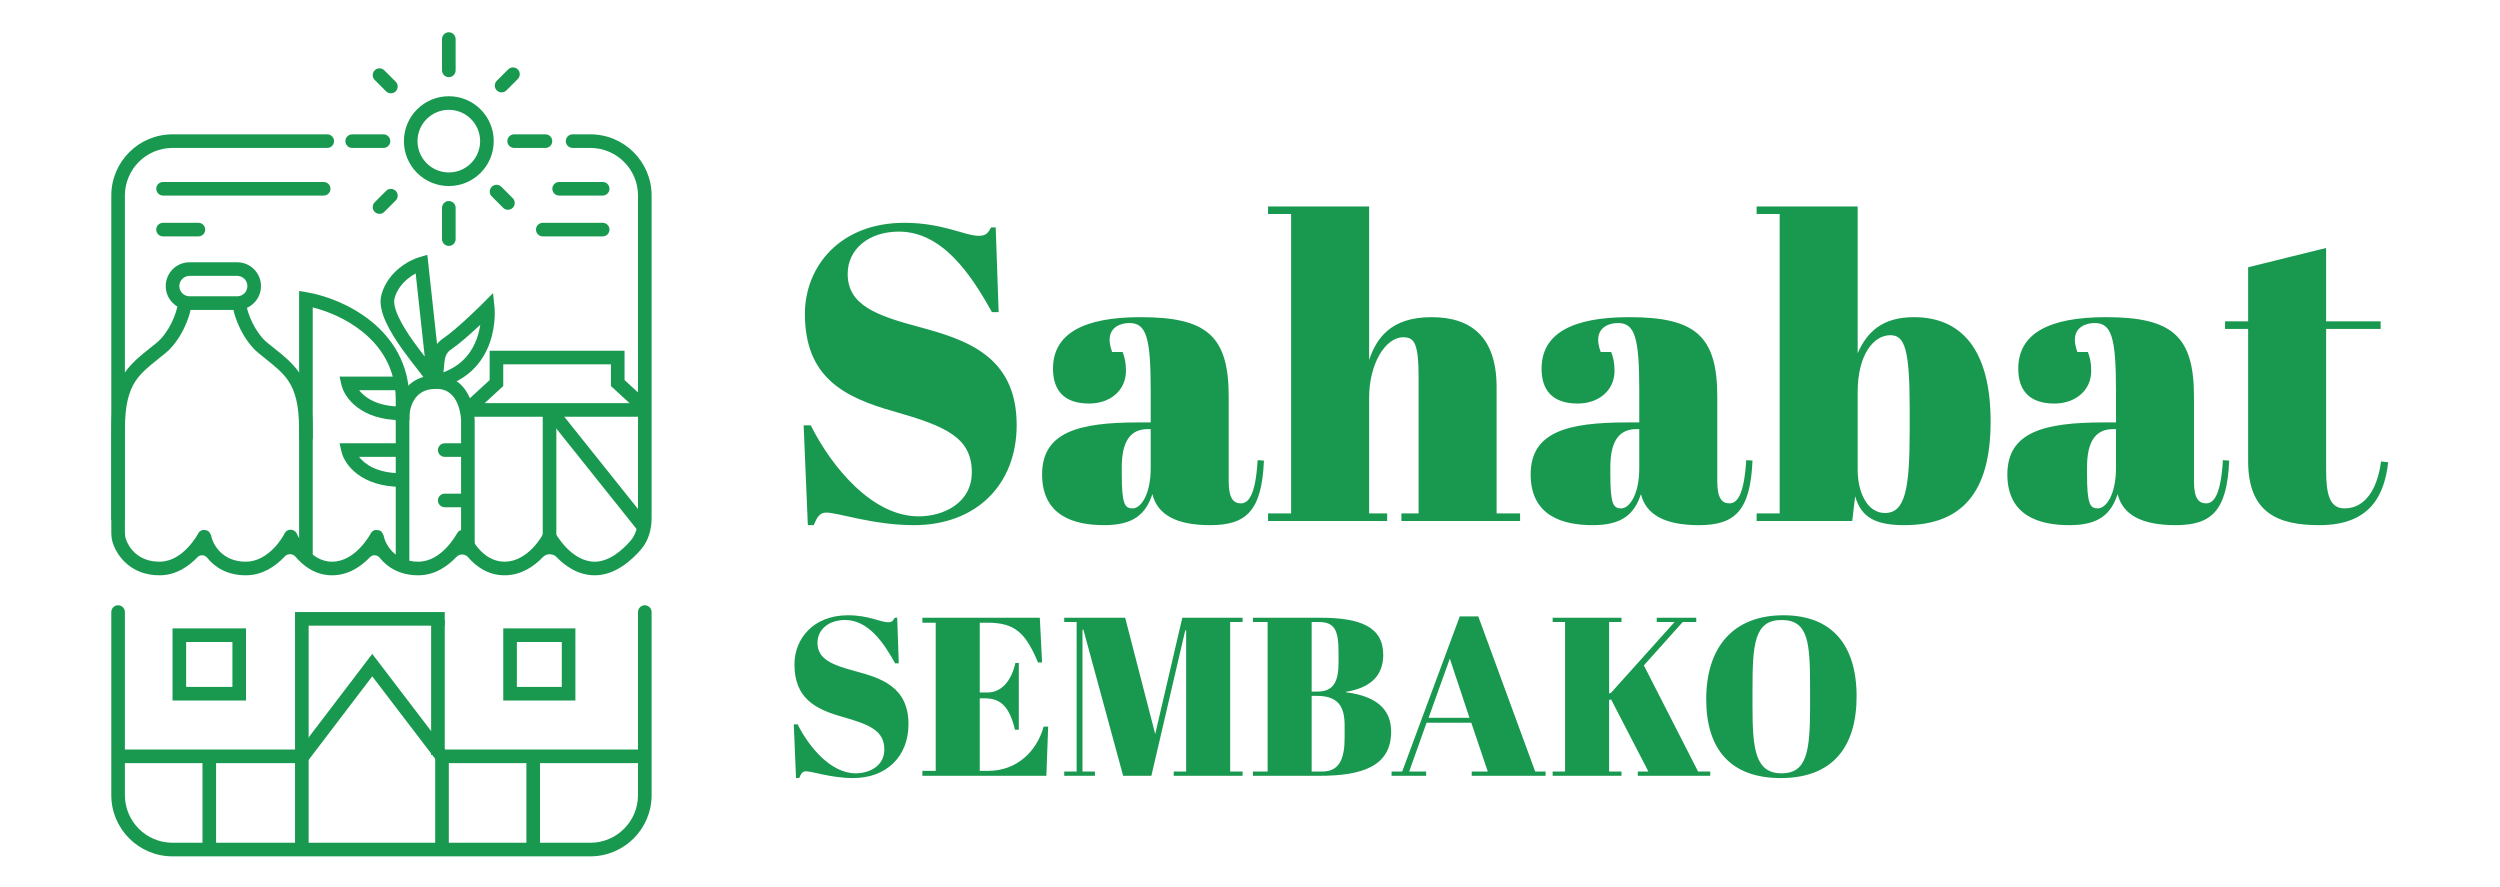 <svg width="1550" height="550" viewBox="0 0 1550 550" fill="none" xmlns="http://www.w3.org/2000/svg">
<path fill-rule="evenodd" clip-rule="evenodd" d="M69 121.259C69 100.288 86.001 83.287 106.972 83.287H202.89C205.22 83.287 207.109 85.176 207.109 87.506V87.506C207.109 89.837 205.22 91.725 202.89 91.725H106.972C90.661 91.725 77.438 104.948 77.438 121.259V329.538C77.438 331.485 77.572 332.972 78.012 334.218C80.062 340.023 85.981 348.249 98.936 348.249C106.086 348.249 111.987 344.198 116.363 339.6C118.514 337.341 120.178 335.068 121.308 333.36C121.87 332.51 122.294 331.808 122.577 331.325C122.71 331.098 122.812 330.919 122.89 330.781L122.911 330.745C122.944 330.687 122.991 330.604 123.032 330.535L123.033 330.533C123.048 330.507 123.109 330.404 123.187 330.289L123.188 330.287C123.206 330.261 123.364 330.022 123.602 329.766C123.681 329.683 123.883 329.491 124.009 329.383C124.13 329.289 124.389 329.123 124.665 328.967C125.02 328.766 125.409 328.626 125.818 328.602C126.411 328.568 127.204 328.621 127.922 328.77C128.662 328.923 129.315 329.347 129.771 329.949C130.295 330.642 130.732 331.452 130.842 331.87C131.836 337.232 137.489 348.249 152.41 348.249C159.602 348.249 165.516 344.288 169.867 339.781C172.01 337.561 173.664 335.317 174.776 333.611C175.331 332.76 175.738 332.063 175.994 331.593C176.091 331.414 176.16 331.281 176.203 331.194C176.21 331.176 176.217 331.157 176.224 331.139C176.535 330.319 177.589 328.577 179.891 328.425C181.505 328.318 182.572 329.156 182.765 329.307L182.773 329.314C183.112 329.58 183.333 329.838 183.418 329.941C183.608 330.169 183.732 330.369 183.766 330.424C183.819 330.509 183.86 330.581 183.883 330.622C183.956 330.754 184.023 330.891 184.05 330.946L184.053 330.953C184.173 331.199 184.177 331.212 184.337 331.537C184.569 332.01 184.918 332.7 185.387 333.537C186.331 335.222 187.745 337.471 189.636 339.708C193.466 344.239 198.826 348.249 205.885 348.249C213.035 348.249 218.936 344.198 223.312 339.6C225.463 337.341 227.127 335.068 228.257 333.36C228.819 332.51 229.243 331.808 229.526 331.325C229.668 331.082 229.774 330.895 229.855 330.754L229.859 330.746C229.892 330.688 229.94 330.604 229.981 330.535L229.982 330.532C229.998 330.507 230.058 330.404 230.136 330.289L230.137 330.287C230.155 330.26 230.313 330.022 230.551 329.766C230.63 329.683 230.832 329.491 230.958 329.383C231.079 329.289 231.338 329.123 231.614 328.967C231.969 328.766 232.358 328.626 232.766 328.602C233.36 328.568 234.153 328.621 234.871 328.77C235.611 328.923 236.264 329.347 236.72 329.949C237.244 330.642 237.681 331.452 237.791 331.87C238.785 337.232 244.438 348.249 259.359 348.249C266.508 348.249 272.408 344.194 276.784 339.593C278.935 337.332 280.599 335.058 281.73 333.349C282.293 332.499 282.718 331.797 283.003 331.312C283.124 331.106 283.218 330.943 283.295 330.808L283.338 330.734C283.371 330.675 283.427 330.579 283.477 330.496C283.49 330.475 283.567 330.346 283.671 330.2C283.675 330.195 283.891 329.876 284.236 329.554C284.347 329.454 284.636 329.225 284.817 329.1C285 328.991 285.395 328.817 285.799 328.672C286.25 328.511 286.731 328.445 287.204 328.521C287.826 328.622 288.586 328.847 289.215 329.129C289.781 329.382 290.244 329.814 290.562 330.347C290.9 330.913 291.184 331.543 291.266 331.87C291.232 331.688 291.194 331.551 291.181 331.506C291.163 331.444 291.148 331.396 291.14 331.37C291.123 331.319 291.111 331.286 291.11 331.282V331.282C291.11 331.282 291.11 331.282 291.11 331.282C291.112 331.289 291.12 331.309 291.133 331.342C291.175 331.444 291.249 331.619 291.359 331.859C291.578 332.337 291.918 333.034 292.382 333.876C293.316 335.568 294.716 337.78 296.592 339.962C300.374 344.363 305.718 348.249 312.834 348.249C320.026 348.249 325.939 344.288 330.29 339.781C332.434 337.561 334.088 335.317 335.2 333.611C335.754 332.76 336.161 332.063 336.417 331.593C336.516 331.413 336.585 331.279 336.628 331.192C336.678 331.054 336.738 330.912 336.809 330.768C337.383 329.604 338.633 328.51 340.379 328.421C341.643 328.357 342.532 328.876 342.774 329.022C343.12 329.231 343.359 329.443 343.467 329.544C343.694 329.754 343.848 329.944 343.897 330.006C343.967 330.092 344.021 330.166 344.053 330.21C344.158 330.358 344.252 330.508 344.287 330.564C344.337 330.643 344.412 330.764 344.492 330.894C344.549 330.988 344.61 331.086 344.664 331.174C344.966 331.661 345.41 332.364 345.994 333.215C347.166 334.927 348.886 337.216 351.093 339.497C355.594 344.148 361.607 348.249 368.757 348.249C377.438 348.249 385.458 341.556 390.901 335.317C394.114 331.635 395.562 326.569 395.562 321.043V121.259C395.562 104.948 382.339 91.725 366.028 91.725H355.016C352.686 91.725 350.797 89.837 350.797 87.506V87.506C350.797 85.176 352.686 83.287 355.016 83.287H366.028C386.999 83.287 404 100.288 404 121.259V321.043C404 327.925 402.203 335.199 397.259 340.865C391.63 347.316 381.418 356.688 368.757 356.688C358.273 356.688 350.203 350.711 345.03 345.365V345.365C342.756 343.016 338.829 343.053 336.574 345.42C336.504 345.494 336.432 345.568 336.361 345.642C331.242 350.945 323.276 356.688 312.834 356.688C302.315 356.688 294.84 350.87 290.192 345.462V345.462C288.367 343.338 284.962 343.221 283.041 345.258C282.994 345.308 282.946 345.358 282.898 345.409C277.811 350.757 269.845 356.688 259.359 356.688C247.665 356.688 240.029 351.593 235.373 345.769C233.912 343.942 231.037 343.724 229.425 345.418V345.418C224.336 350.765 216.369 356.688 205.885 356.688C195.31 356.688 187.811 350.62 183.191 345.155V345.155C181.508 343.163 178.338 343.071 176.563 344.981C176.359 345.201 176.15 345.422 175.938 345.642C170.818 350.945 162.853 356.688 152.41 356.688C140.716 356.688 133.08 351.593 128.424 345.769C126.963 343.942 124.088 343.724 122.476 345.418V345.418C117.387 350.765 109.42 356.688 98.936 356.688C81.376 356.688 72.914 345.122 70.056 337.028C69.122 334.385 69 331.717 69 329.538V121.259ZM184.387 332.639C184.387 332.708 184.387 332.865 184.364 333.08C184.378 332.95 184.387 332.801 184.387 332.639ZM237.24 334.838C237.241 334.836 237.241 334.836 237.24 334.838V334.838V334.838ZM344.811 332.639C344.811 332.729 344.809 332.905 344.781 333.138C344.798 332.995 344.811 332.826 344.811 332.639ZM73.219 375.252C75.549 375.252 77.438 377.141 77.438 379.471V492.966C77.438 509.277 90.661 522.5 106.972 522.5H366.028C382.339 522.5 395.562 509.277 395.562 492.966V379.471C395.562 377.141 397.451 375.252 399.781 375.252V375.252C402.111 375.252 404 377.141 404 379.471V492.966C404 513.938 386.999 530.938 366.028 530.938H106.972C86.001 530.938 69 513.938 69 492.966V379.471C69 377.141 70.889 375.252 73.219 375.252V375.252Z" fill="#199950"/>
<path fill-rule="evenodd" clip-rule="evenodd" d="M204.9 117.04C204.9 119.37 203.011 121.259 200.681 121.259H101.109C98.779 121.259 96.89 119.37 96.89 117.04V117.04C96.89 114.71 98.779 112.821 101.109 112.821H200.681C203.011 112.821 204.9 114.71 204.9 117.04V117.04Z" fill="#199950"/>
<path fill-rule="evenodd" clip-rule="evenodd" d="M377.884 117.04C377.884 119.37 375.995 121.259 373.665 121.259L346.663 121.259C344.332 121.259 342.443 119.37 342.443 117.04V117.04C342.443 114.71 344.332 112.821 346.663 112.821L373.665 112.821C375.995 112.821 377.884 114.71 377.884 117.04V117.04Z" fill="#199950"/>
<path fill-rule="evenodd" clip-rule="evenodd" d="M127.225 142.355C127.225 144.685 125.336 146.574 123.005 146.574H101.066C98.736 146.574 96.847 144.685 96.847 142.355V142.355C96.847 140.025 98.736 138.136 101.066 138.136H123.005C125.336 138.136 127.225 140.025 127.225 142.355V142.355Z" fill="#199950"/>
<path fill-rule="evenodd" clip-rule="evenodd" d="M377.884 142.355C377.884 144.685 375.995 146.574 373.665 146.574L336.537 146.574C334.206 146.574 332.317 144.685 332.317 142.355V142.355C332.317 140.025 334.206 138.136 336.537 138.136L373.665 138.136C375.995 138.136 377.884 140.025 377.884 142.355V142.355Z" fill="#199950"/>
<path fill-rule="evenodd" clip-rule="evenodd" d="M258.861 87.506C258.861 98.225 267.55 106.914 278.269 106.914C288.988 106.914 297.677 98.225 297.677 87.506C297.677 76.787 288.988 68.098 278.269 68.098C267.55 68.098 258.861 76.787 258.861 87.506ZM278.269 59.66C262.89 59.66 250.423 72.127 250.423 87.506C250.423 102.885 262.89 115.353 278.269 115.353C293.648 115.353 306.116 102.885 306.116 87.506C306.116 72.127 293.648 59.66 278.269 59.66Z" fill="#199950"/>
<path fill-rule="evenodd" clip-rule="evenodd" d="M241.985 87.506C241.985 89.837 240.096 91.725 237.766 91.725H218.358C216.028 91.725 214.139 89.837 214.139 87.506V87.506C214.139 85.176 216.028 83.287 218.358 83.287H237.766C240.096 83.287 241.985 85.176 241.985 87.506V87.506Z" fill="#199950"/>
<path fill-rule="evenodd" clip-rule="evenodd" d="M342.4 87.506C342.4 89.837 340.511 91.725 338.181 91.725L318.773 91.725C316.443 91.725 314.554 89.837 314.554 87.506V87.506C314.554 85.176 316.443 83.287 318.773 83.287L338.181 83.287C340.511 83.287 342.4 85.176 342.4 87.506V87.506Z" fill="#199950"/>
<path fill-rule="evenodd" clip-rule="evenodd" d="M278.27 20C280.6 20 282.489 21.889 282.489 24.219V43.627C282.489 45.957 280.6 47.846 278.27 47.846V47.846C275.94 47.846 274.051 45.957 274.051 43.627V24.219C274.051 21.889 275.94 20 278.27 20V20Z" fill="#199950"/>
<path fill-rule="evenodd" clip-rule="evenodd" d="M278.27 124.635C280.6 124.635 282.489 126.524 282.489 128.854V148.262C282.489 150.592 280.6 152.481 278.27 152.481V152.481C275.94 152.481 274.051 150.592 274.051 148.262V128.854C274.051 126.524 275.94 124.635 278.27 124.635V124.635Z" fill="#199950"/>
<path fill-rule="evenodd" clip-rule="evenodd" d="M232.31 43.596C233.958 41.948 236.63 41.948 238.277 43.596L245.338 50.657C246.986 52.304 246.986 54.976 245.338 56.623V56.623C243.69 58.271 241.019 58.271 239.371 56.623L232.31 49.563C230.663 47.915 230.663 45.244 232.31 43.596V43.596Z" fill="#199950"/>
<path fill-rule="evenodd" clip-rule="evenodd" d="M304.88 115.805C306.527 114.157 309.199 114.157 310.847 115.805L317.907 122.865C319.555 124.513 319.555 127.184 317.907 128.832V128.832C316.26 130.48 313.588 130.48 311.94 128.832L304.88 121.771C303.232 120.124 303.232 117.452 304.88 115.805V115.805Z" fill="#199950"/>
<path fill-rule="evenodd" clip-rule="evenodd" d="M321.033 43.029C319.386 41.382 316.714 41.382 315.067 43.029L308.006 50.09C306.358 51.737 306.358 54.409 308.006 56.057V56.057C309.654 57.704 312.325 57.704 313.973 56.057L321.033 48.996C322.681 47.348 322.681 44.677 321.033 43.029V43.029Z" fill="#199950"/>
<path fill-rule="evenodd" clip-rule="evenodd" d="M245.338 118.336C243.69 116.688 241.019 116.688 239.371 118.336L232.311 125.397C230.663 127.044 230.663 129.716 232.311 131.363V131.363C233.958 133.011 236.63 133.011 238.277 131.363L245.338 124.303C246.986 122.655 246.986 119.984 245.338 118.336V118.336Z" fill="#199950"/>
<path fill-rule="evenodd" clip-rule="evenodd" d="M185.448 180.398L190.371 181.23C200.917 183.013 216.598 188.398 229.743 198.884C243.003 209.462 253.798 225.36 253.798 247.834V349.937H245.36V247.834C245.36 228.454 236.185 214.817 224.481 205.481C214.574 197.578 202.941 192.85 193.887 190.589V272.305H185.448V180.398Z" fill="#199950"/>
<path fill-rule="evenodd" clip-rule="evenodd" d="M210.521 233.489H248.736V241.927H222.631C226.281 246.606 234.004 252.053 248.736 252.053V260.491C224.106 260.491 213.638 246.973 211.716 238.658L210.521 233.489Z" fill="#199950"/>
<path fill-rule="evenodd" clip-rule="evenodd" d="M210.521 274.836H248.736V283.275H222.631C226.281 287.954 234.004 293.401 248.736 293.401V301.839C224.106 301.839 213.638 288.321 211.716 280.006L210.521 274.836Z" fill="#199950"/>
<path fill-rule="evenodd" clip-rule="evenodd" d="M256.708 248.064C254.232 252.14 253.582 257.208 253.856 260.543L245.446 261.233C245.062 256.561 245.891 249.617 249.497 243.682C253.269 237.474 259.947 232.645 270.36 232.645C276.223 232.645 280.868 234.457 284.422 237.343C287.906 240.172 290.113 243.844 291.521 247.274C292.931 250.71 293.616 254.086 293.955 256.563C294.126 257.812 294.212 258.86 294.256 259.609C294.278 259.984 294.29 260.286 294.296 260.503C294.299 260.612 294.3 260.699 294.301 260.764C294.301 260.796 294.302 260.823 294.302 260.843L294.302 260.87L294.302 260.88L294.302 260.885C294.302 260.886 294.302 260.888 290.083 260.888H294.302V338.967H285.864V260.897L285.864 260.894L285.863 260.875C285.863 260.849 285.862 260.801 285.86 260.734C285.857 260.599 285.849 260.385 285.832 260.103C285.799 259.538 285.732 258.709 285.594 257.706C285.317 255.678 284.77 253.049 283.714 250.478C282.657 247.902 281.165 245.568 279.103 243.893C277.109 242.274 274.359 241.083 270.36 241.083C263.023 241.083 259.018 244.262 256.708 248.064ZM285.864 260.898V260.898C285.864 260.899 285.864 260.899 285.864 260.898Z" fill="#199950"/>
<path fill-rule="evenodd" clip-rule="evenodd" d="M271.519 279.055C271.519 276.725 273.408 274.836 275.738 274.836H286.707C289.038 274.836 290.927 276.725 290.927 279.055V279.055C290.927 281.386 289.038 283.275 286.707 283.275H275.738C273.408 283.275 271.519 281.386 271.519 279.055V279.055Z" fill="#199950"/>
<path fill-rule="evenodd" clip-rule="evenodd" d="M271.519 310.277C271.519 307.947 273.408 306.058 275.738 306.058H286.707C289.038 306.058 290.927 307.947 290.927 310.277V310.277C290.927 312.607 289.038 314.496 286.707 314.496H275.738C273.408 314.496 271.519 312.607 271.519 310.277V310.277Z" fill="#199950"/>
<path fill-rule="evenodd" clip-rule="evenodd" d="M264.949 158.008L273.442 235.975L265.108 237.252C265.155 237.485 265.214 237.63 265.223 237.651C265.216 237.635 265.175 237.548 265.076 237.377C264.885 237.045 264.579 236.574 264.133 235.943C263.245 234.683 261.994 233.055 260.454 231.08C260.023 230.528 259.572 229.952 259.105 229.355C256.276 225.74 252.833 221.342 249.515 216.687C245.661 211.279 241.842 205.346 239.261 199.663C236.764 194.165 235.009 188.023 236.514 182.618C238.54 175.342 242.972 169.968 247.522 166.25C252.04 162.558 256.867 160.337 260.129 159.397L264.949 158.008ZM252.861 172.785C249.284 175.707 246.087 179.696 244.643 184.882C243.98 187.265 244.612 191.038 246.944 196.173C249.192 201.122 252.644 206.539 256.387 211.79C258.716 215.057 261.106 218.191 263.328 221.051L257.716 169.53C256.17 170.37 254.496 171.449 252.861 172.785Z" fill="#199950"/>
<path fill-rule="evenodd" clip-rule="evenodd" d="M306.604 190.536L302.408 190.979C306.604 190.536 306.604 190.538 306.604 190.54L306.605 190.546L306.606 190.56L306.61 190.598C306.613 190.628 306.616 190.667 306.621 190.716C306.629 190.813 306.641 190.946 306.653 191.115C306.677 191.451 306.705 191.925 306.725 192.52C306.765 193.708 306.774 195.386 306.655 197.411C306.418 201.445 305.667 206.95 303.585 212.745C299.347 224.535 289.62 237.31 268.531 241.289L267.25 234.497L265.329 232.652C265.827 232.134 266.219 231.352 266.497 229.896C266.703 228.817 266.79 227.77 266.898 226.48C266.954 225.82 267.014 225.097 267.099 224.274C267.559 219.782 268.685 213.895 274.885 209.721C279.184 206.827 285.256 201.479 290.405 196.686C292.944 194.321 295.202 192.147 296.824 190.563C297.635 189.772 298.286 189.129 298.733 188.685C298.956 188.464 299.128 188.292 299.244 188.176L299.375 188.045L305.672 181.714L306.604 190.536ZM274.901 230.819C287.029 226.292 292.802 217.797 295.644 209.891C296.719 206.899 297.376 203.971 297.77 201.349C297.247 201.842 296.707 202.347 296.155 202.862C291.024 207.638 284.513 213.411 279.598 216.721C276.612 218.731 275.882 221.337 275.493 225.134C275.445 225.597 275.401 226.12 275.354 226.679C275.244 227.973 275.119 229.457 274.901 230.819ZM298.211 191.417C298.211 191.413 298.211 191.412 298.211 191.413L298.211 191.416L298.211 191.417Z" fill="#199950"/>
<path fill-rule="evenodd" clip-rule="evenodd" d="M144.101 398.035H115.411V425.882H144.101V398.035ZM106.973 389.597V434.32H152.539V389.597H106.973Z" fill="#199950"/>
<path fill-rule="evenodd" clip-rule="evenodd" d="M348.307 398.035H320.461V425.882H348.307V398.035ZM312.022 389.597V434.32H356.745V389.597H312.022Z" fill="#199950"/>
<path fill-rule="evenodd" clip-rule="evenodd" d="M230.791 405.422L276.033 464.698H399.78V473.136H271.858L230.798 419.339L189.823 473.136H73.219V464.698H185.643L230.791 405.422Z" fill="#199950"/>
<path fill-rule="evenodd" clip-rule="evenodd" d="M182.917 527.141V469.761H191.355V527.141H182.917Z" fill="#199950"/>
<path fill-rule="evenodd" clip-rule="evenodd" d="M125.536 527.141V469.761H133.974V527.141H125.536Z" fill="#199950"/>
<path fill-rule="evenodd" clip-rule="evenodd" d="M182.917 468.073L182.917 384.534L191.355 384.534L191.355 468.073L182.917 468.073Z" fill="#199950"/>
<path fill-rule="evenodd" clip-rule="evenodd" d="M267.3 468.073L267.3 384.534L275.738 384.534L275.738 468.073L267.3 468.073Z" fill="#199950"/>
<path fill-rule="evenodd" clip-rule="evenodd" d="M269.831 527.141V469.761H278.269V527.141H269.831Z" fill="#199950"/>
<path fill-rule="evenodd" clip-rule="evenodd" d="M326.368 527.141V469.761H334.806V527.141H326.368Z" fill="#199950"/>
<path fill-rule="evenodd" clip-rule="evenodd" d="M275.738 387.909L182.917 387.909L182.917 379.471L275.738 379.471L275.738 387.909Z" fill="#199950"/>
<path fill-rule="evenodd" clip-rule="evenodd" d="M303.576 217.456H387.219V235.647L403.524 250.634L397.813 256.847L378.781 239.352V225.894H312.014V239.352L292.982 256.847L287.271 250.634L303.576 235.647V217.456Z" fill="#199950"/>
<path fill-rule="evenodd" clip-rule="evenodd" d="M396.87 258.382H292.657V249.943H396.87V258.382Z" fill="#199950"/>
<path fill-rule="evenodd" clip-rule="evenodd" d="M344.932 256.272V335.17H336.494V256.272H344.932Z" fill="#199950"/>
<path fill-rule="evenodd" clip-rule="evenodd" d="M396.106 329.787L339.147 258.483L345.74 253.217L402.699 324.52L396.106 329.787Z" fill="#199950"/>
<path fill-rule="evenodd" clip-rule="evenodd" d="M147.054 171.045H117.52C114.025 171.045 111.191 173.879 111.191 177.374C111.191 180.869 114.025 183.703 117.52 183.703H147.054C150.549 183.703 153.383 180.869 153.383 177.374C153.383 173.879 150.549 171.045 147.054 171.045ZM117.52 162.607C109.364 162.607 102.753 169.218 102.753 177.374C102.753 185.53 109.364 192.141 117.52 192.141H147.054C155.21 192.141 161.821 185.53 161.821 177.374C161.821 169.218 155.21 162.607 147.054 162.607H117.52Z" fill="#199950"/>
<path fill-rule="evenodd" clip-rule="evenodd" d="M149.127 204.243C146.386 198.798 144.529 192.982 144.117 188.291L152.523 187.553C152.815 190.878 154.245 195.644 156.664 200.448C159.077 205.241 162.264 209.651 165.754 212.499C167.013 213.526 168.265 214.524 169.501 215.51C175.783 220.519 181.648 225.196 185.908 231.635C191.18 239.603 193.887 249.921 193.887 266.398V344.874H185.449V266.398C185.449 250.809 182.882 242.353 178.871 236.291C175.407 231.056 170.77 227.344 164.524 222.345C163.227 221.306 161.86 220.212 160.42 219.038C155.719 215.203 151.874 209.698 149.127 204.243Z" fill="#199950"/>
<path fill-rule="evenodd" clip-rule="evenodd" d="M113.76 204.243C116.501 198.798 118.358 192.982 118.77 188.291L110.364 187.553C110.072 190.878 108.642 195.644 106.223 200.448C103.81 205.241 100.623 209.651 97.132 212.499C95.874 213.526 94.622 214.524 93.386 215.51C87.104 220.519 81.239 225.196 76.978 231.635C71.707 239.603 69 249.921 69 266.398V322.513H77.438V266.398C77.438 250.809 80.005 242.353 84.016 236.291C87.48 231.056 92.117 227.344 98.362 222.345C99.66 221.306 101.027 220.212 102.467 219.038C107.168 215.203 111.013 209.698 113.76 204.243Z" fill="#199950"/>
<path d="M569.5 320.14C585.1 320.14 602.52 311.82 602.52 292.84C602.52 271.26 586.4 264.24 554.42 255.14C522.96 246.3 499.04 233.82 499.04 194.56C499.04 165.44 520.62 138.14 560.66 138.14C584.58 138.14 598.1 146.2 606.94 146.2C611.36 146.2 612.66 144.38 614.48 141H617.34L619.16 193.52H615C601.74 169.6 584.06 143.6 557.28 143.6C538.56 143.6 525.56 154.52 525.56 169.86C525.56 189.1 543.24 195.6 569.5 202.62C598.36 210.42 630.34 220.3 630.34 263.46C630.34 300.9 604.86 325.6 566.64 325.6C541.42 325.6 519.58 317.8 512.3 317.8C508.14 317.8 506.58 320.66 504.5 325.6H500.86L498.26 263.72H502.68C515.68 289.72 540.9 320.14 569.5 320.14ZM705.898 261.9H713.438V241.88C713.438 208.86 710.578 200.28 700.178 200.28C695.498 200.28 687.958 202.36 687.958 210.68C687.958 212.76 688.478 215.36 689.518 218.22H696.018C697.318 221.6 698.098 224.98 698.098 229.92C698.098 242.14 688.218 250.2 675.218 250.2C659.098 250.2 652.858 241.36 652.858 228.62C652.858 206.78 671.838 196.64 707.198 196.64C748.018 196.64 761.798 208.08 761.798 245.78V298.56C761.798 309.22 764.918 312.08 769.338 312.08C774.018 312.08 778.438 307.14 779.738 285.3L783.638 285.56C782.338 316.76 772.718 325.6 750.358 325.6C729.298 325.6 717.598 319.1 714.478 306.36C710.318 318.84 702.778 325.6 684.578 325.6C666.378 325.6 646.098 320.14 646.098 294.14C646.098 267.88 668.718 261.9 705.898 261.9ZM702.258 315.2C707.198 315.2 713.438 306.88 713.438 290.24V266.06H711.618C700.698 266.06 695.498 273.86 695.498 289.72V293.88C695.498 312.6 697.318 315.2 702.258 315.2ZM786.194 128H848.854V223.16C853.274 210.16 861.854 196.64 887.594 196.64C911.774 196.64 927.894 208.6 927.894 240.06V318.32H942.454V323H868.874V318.32H879.534V233.82C879.534 211.72 876.414 209.12 869.914 209.12C858.994 209.12 848.854 225.5 848.854 246.56V318.32H860.034V323H786.194V318.32H800.494V132.68H786.194V128ZM1008.81 261.9H1016.35V241.88C1016.35 208.86 1013.49 200.28 1003.09 200.28C998.409 200.28 990.869 202.36 990.869 210.68C990.869 212.76 991.389 215.36 992.429 218.22H998.929C1000.23 221.6 1001.01 224.98 1001.01 229.92C1001.01 242.14 991.129 250.2 978.129 250.2C962.009 250.2 955.769 241.36 955.769 228.62C955.769 206.78 974.749 196.64 1010.11 196.64C1050.93 196.64 1064.71 208.08 1064.71 245.78V298.56C1064.71 309.22 1067.83 312.08 1072.25 312.08C1076.93 312.08 1081.35 307.14 1082.65 285.3L1086.55 285.56C1085.25 316.76 1075.63 325.6 1053.27 325.6C1032.21 325.6 1020.51 319.1 1017.39 306.36C1013.23 318.84 1005.69 325.6 987.489 325.6C969.289 325.6 949.009 320.14 949.009 294.14C949.009 267.88 971.629 261.9 1008.81 261.9ZM1005.17 315.2C1010.11 315.2 1016.35 306.88 1016.35 290.24V266.06H1014.53C1003.61 266.06 998.409 273.86 998.409 289.72V293.88C998.409 312.6 1000.23 315.2 1005.17 315.2ZM1172.04 207.82C1161.38 207.82 1151.76 220.3 1151.76 242.92V291.28C1151.76 305.32 1157.74 318.06 1168.66 318.06C1181.4 318.06 1184 302.72 1184 266.58V253.06C1184 216.4 1180.88 207.82 1172.04 207.82ZM1151.76 128V219C1157.48 206 1166.84 196.64 1186.6 196.64C1216.24 196.64 1234.18 216.92 1234.18 261.38C1234.18 305.84 1215.98 325.6 1180.62 325.6C1162.68 325.6 1153.84 320.66 1150.2 307.66L1148.38 323H1089.1V318.32H1103.4V132.68H1089.1V128H1151.76ZM1304.36 261.9H1311.9V241.88C1311.9 208.86 1309.04 200.28 1298.64 200.28C1293.96 200.28 1286.42 202.36 1286.42 210.68C1286.42 212.76 1286.94 215.36 1287.98 218.22H1294.48C1295.78 221.6 1296.56 224.98 1296.56 229.92C1296.56 242.14 1286.68 250.2 1273.68 250.2C1257.56 250.2 1251.32 241.36 1251.32 228.62C1251.32 206.78 1270.3 196.64 1305.66 196.64C1346.48 196.64 1360.26 208.08 1360.26 245.78V298.56C1360.26 309.22 1363.38 312.08 1367.8 312.08C1372.48 312.08 1376.9 307.14 1378.2 285.3L1382.1 285.56C1380.8 316.76 1371.18 325.6 1348.82 325.6C1327.76 325.6 1316.06 319.1 1312.94 306.36C1308.78 318.84 1301.24 325.6 1283.04 325.6C1264.84 325.6 1244.56 320.14 1244.56 294.14C1244.56 267.88 1267.18 261.9 1304.36 261.9ZM1300.72 315.2C1305.66 315.2 1311.9 306.88 1311.9 290.24V266.06H1310.08C1299.16 266.06 1293.96 273.86 1293.96 289.72V293.88C1293.96 312.6 1295.78 315.2 1300.72 315.2ZM1393.84 285.82V203.92H1379.54V199.24H1393.84V165.7L1442.2 153.74V199.24H1476V203.92H1442.2V291.54C1442.2 306.88 1444.54 315.2 1453.64 315.2C1466.12 315.2 1473.92 303.76 1476.26 286.08L1480.68 286.6C1478.34 306.88 1469.76 325.6 1438.04 325.6C1412.3 325.6 1393.84 318.06 1393.84 285.82Z" fill="#199950"/>
<path d="M530.5 479.46C538.9 479.46 548.28 474.98 548.28 464.76C548.28 453.14 539.6 449.36 522.38 444.46C505.44 439.7 492.56 432.98 492.56 411.84C492.56 396.16 504.18 381.46 525.74 381.46C538.62 381.46 545.9 385.8 550.66 385.8C553.04 385.8 553.74 384.82 554.72 383H556.26L557.24 411.28H555C547.86 398.4 538.34 384.4 523.92 384.4C513.84 384.4 506.84 390.28 506.84 398.54C506.84 408.9 516.36 412.4 530.5 416.18C546.04 420.38 563.26 425.7 563.26 448.94C563.26 469.1 549.54 482.4 528.96 482.4C515.38 482.4 503.62 478.2 499.7 478.2C497.46 478.2 496.62 479.74 495.5 482.4H493.54L492.14 449.08H494.52C501.52 463.08 515.1 479.46 530.5 479.46ZM571.885 383H644.685L646.085 410.72H643.565C635.865 392.38 629.285 386.08 612.345 386.08H607.445V429.34H612.205C621.305 429.34 627.185 421.64 629.565 411H631.665V452.44H629.285C625.925 438.44 620.605 432.98 610.805 432.98H607.445V477.92H612.765C630.545 477.92 642.865 465.74 647.065 450.48H649.865L648.745 481H571.885V477.92H580.145V386.08H571.885V383ZM733.029 383H770.409V385.66H762.709V478.34H770.409V481H727.709V478.34H735.409V390.84H734.849L713.849 481H696.349L671.709 390.42H671.149V478.34H678.849V481H659.809V478.34H667.509V385.66H659.809V383H697.609L716.229 455.1L733.029 383ZM776.827 383H818.687C843.327 383 857.607 388.6 857.607 405.96C857.607 419.4 849.207 426.54 834.507 428.92V429.2C852.147 431.44 862.507 438.86 862.507 453.56C862.507 475.26 844.307 481 817.987 481H776.827V478.34H785.927V385.66H776.827V383ZM813.227 431.44V478.34H819.807C830.587 478.34 833.667 470.22 833.667 457.34V449.92C833.667 438.44 830.027 431.44 816.447 431.44H813.227ZM813.227 385.66V428.78H816.867C826.947 428.78 829.887 422.34 829.887 410.86V404.28C829.887 390.84 827.507 385.66 817.707 385.66H813.227ZM922.414 478.34L912.194 448.1H884.474L873.694 478.34H884.194V481H862.774V478.34H869.354L905.054 382.16H916.534L951.814 478.34H958.254V481H912.474V478.34H922.414ZM898.894 408.34L885.734 445.02H911.074L898.894 408.34ZM962.641 383H1005.34V385.66H997.641V429.9L998.761 429.62L1038.24 385.66H1027.18V383H1051.68V385.66H1043.28L1019.2 412.54L1052.8 478.34H1060.36V481H1015.42V478.34H1022L998.901 433.68L997.641 433.96V478.34H1005.34V481H962.641V478.34H970.341V385.66H962.641V383ZM1122.25 437.74V427.38C1122.25 398.68 1121.41 384.4 1104.61 384.4C1087.67 384.4 1086.55 399.24 1086.55 427.94V438.02C1086.55 464.34 1088.23 479.46 1104.61 479.46C1120.29 479.46 1122.25 465.88 1122.25 437.74ZM1057.85 433.54C1057.85 401.34 1074.51 381.46 1105.73 381.46C1135.83 381.46 1151.09 399.94 1151.09 431.72C1151.09 462.94 1136.39 482.4 1104.05 482.4C1072.83 482.4 1057.85 464.34 1057.85 433.54Z" fill="#199950"/>
</svg>
